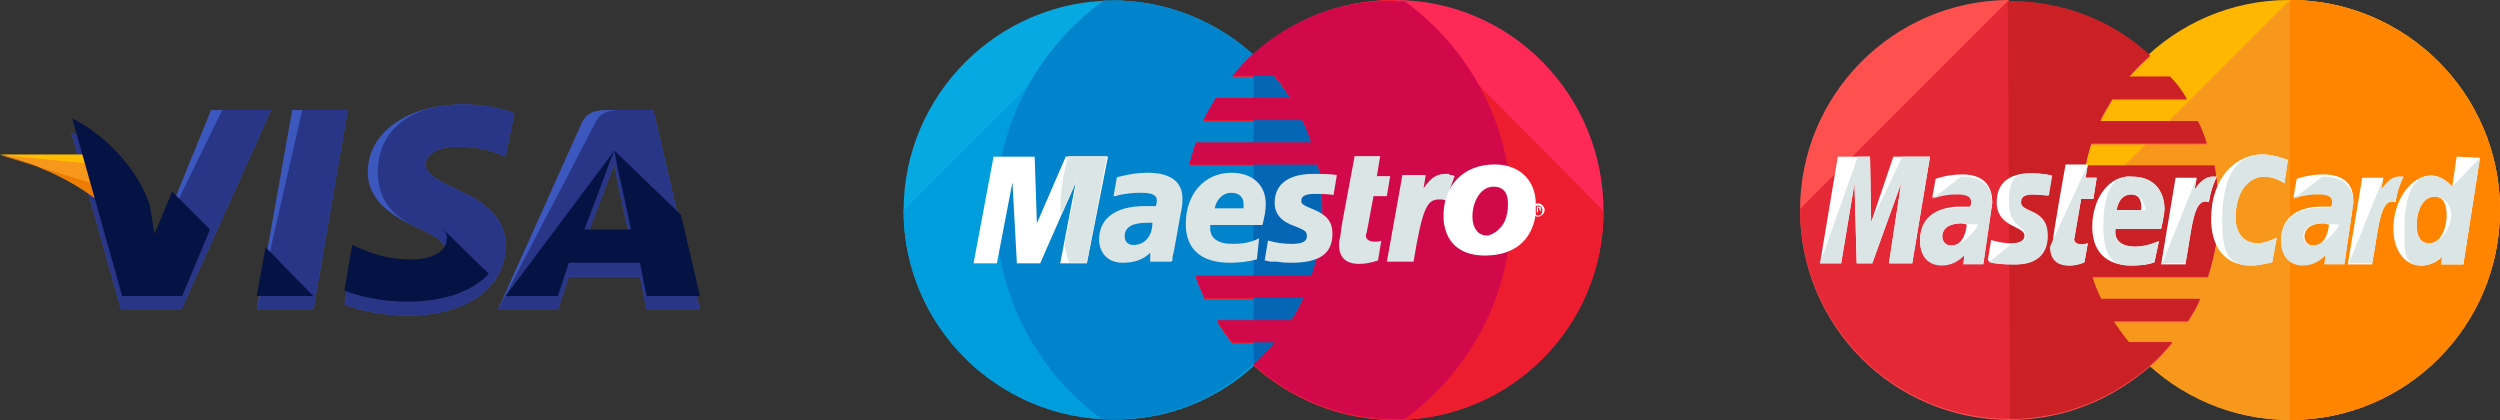 <svg version="1.1" id="Capa_1" xmlns="http://www.w3.org/2000/svg" x="0" y="0" width="1800.1" height="302.4" viewBox="0 0 1800.1 302.4" xml:space="preserve"><rect x="0" y="0" width="1800.1" height="302.4" fill="#333333" stroke="none"/><style>.st0{fill:#3c58bf}.st1{fill:#293688}.st3{fill:#f7981d}.st12{fill:#fff}.st14{fill:#dce5e5}</style><path class="st0" d="M184.8 223.2l25.6-144h40l-24.8 144z"/><path class="st1" d="M184.8 223.2l32.8-144h32.8l-24.8 144z"/><path class="st0" d="M370.4 81.6c-8-3.2-20.8-6.4-36.8-6.4-40 0-68.8 20-68.8 48.8 0 21.6 20 32.8 36 40s20.8 12 20.8 18.4c0 9.6-12.8 14.4-24 14.4-16 0-24.8-2.4-38.4-8l-5.6-2.4-5.6 32.8c9.6 4 27.2 8 45.6 8 42.4 0 70.4-20 70.4-50.4 0-16.8-10.4-29.6-34.4-40-14.4-7.2-23.2-11.2-23.2-18.4 0-6.4 7.2-12.8 23.2-12.8 13.6 0 23.2 2.4 30.4 5.6l4 1.6 6.4-31.2z"/><path class="st1" d="M370.4 81.6c-8-3.2-20.8-6.4-36.8-6.4-40 0-61.6 20-61.6 48.8 0 21.6 12.8 32.8 28.8 40s20.8 12 20.8 18.4c0 9.6-12.8 14.4-24 14.4-16 0-24.8-2.4-38.4-8l-5.6-2.4-5.6 32.8c9.6 4 27.2 8 45.6 8 42.4 0 70.4-20 70.4-50.4 0-16.8-10.4-29.6-34.4-40-14.4-7.2-23.2-11.2-23.2-18.4 0-6.4 7.2-12.8 23.2-12.8 13.6 0 23.2 2.4 30.4 5.6l4 1.6 6.4-31.2z"/><path class="st0" d="M439.2 79.2c-9.6 0-16.8.8-20.8 10.4l-60 133.6h43.2l8-24h51.2l4.8 24H504l-33.6-144h-31.2zm-18.4 96c2.4-7.2 16-42.4 16-42.4s3.2-8.8 5.6-14.4l2.4 13.6s8 36 9.6 44h-33.6v-.8z"/><path class="st1" d="M448.8 79.2c-9.6 0-16.8.8-20.8 10.4l-69.6 133.6h43.2l8-24h51.2l4.8 24H504l-33.6-144h-21.6zm-28 96c3.2-8 16-42.4 16-42.4s3.2-8.8 5.6-14.4l2.4 13.6s8 36 9.6 44h-33.6v-.8z"/><path class="st0" d="M111.2 179.2l-4-20.8c-7.2-24-30.4-50.4-56-63.2l36 128h43.2l64.8-144H152l-40.8 100z"/><path class="st1" d="M111.2 179.2l-4-20.8c-7.2-24-30.4-50.4-56-63.2l36 128h43.2l64.8-144H160l-48.8 100z"/><path d="M0 111.2l7.2 1.6c51.2 12 86.4 42.4 100 78.4l-14.4-68c-2.4-9.6-9.6-12-18.4-12H0z" fill="#ffbc00"/><path class="st3" d="M0 111.6c51.2 12 93.6 43.2 107.2 79.2L93.6 134c-2.4-9.6-10.4-15.2-19.2-15.2L0 111.6z"/><path d="M0 111.6c51.2 12 93.6 43.2 107.2 79.2l-9.6-31.2c-2.4-9.6-5.6-19.2-16.8-23.2L0 111.6z" fill="#ed7c00"/><path d="M151.2 165.2L124 138l-12.8 30.4-3.2-20c-7.2-24-30.4-50.4-56-63.2l36 128h43.2l20-48zm74.4 48L191.2 178l-6.4 35.2zm92-49.6c3.2 3.2 4.8 5.6 4 8.8 0 9.6-12.8 14.4-24 14.4-16 0-24.8-2.4-38.4-8l-5.6-2.4-5.6 32.8c9.6 4 27.2 8 45.6 8 25.6 0 46.4-7.2 58.4-20l-34.4-33.6zm46.4 49.6h37.6l8-24h51.2l4.8 24H504l-13.6-58.4-48-46.4 2.4 12.8s8 36 9.6 44h-33.6c3.2-8 16-42.4 16-42.4s3.2-8.8 5.6-14.4" fill="#051244"/><path d="M902.6 263.6c30.4-27.2 49.6-67.2 49.6-112s-19.2-84-49.6-112C876.2 15.6 840.2.4 801.8.4c-83.2 0-151.2 68-151.2 151.2S718.6 302 801.8 302c38.4.8 74.4-14.4 100.8-38.4z" fill="#07a9e2"/><path d="M650.6 151.6c0 83.2 68 150.4 151.2 150.4 39.2 0 74.4-14.4 100.8-39.2 30.4-27.2 49.6-67.2 49.6-112S933 67.6 902.6 39.6C876.2 15.6 840.2.4 801.8.4" fill="#009ddd"/><path d="M902.6 39.6C876.2 15.6 840.2.4 801.8.4h-7.2C747.4 34.8 717 90 717 151.6s30.4 116.8 76.8 150.4h7.2c39.2 0 74.4-14.4 100.8-39.2 30.4-27.2 49.6-67.2 49.6-112S933 67.6 902.6 39.6z" fill="#0284cc"/><path d="M1004.2 0C965 0 929.8 14.4 902.6 39.2c-5.6 4.8-10.4 10.4-15.2 16h30.4c4 4.8 8 10.4 11.2 16h-53.6c-3.2 5.6-6.4 10.4-8.8 16h71.2c2.4 5.6 4.8 10.4 6.4 16H861c-1.6 5.6-3.2 10.4-4.8 16H949c2.4 10.4 3.2 20.8 3.2 32 0 16.8-2.4 32.8-8 48H861c1.6 5.6 4 10.4 6.4 16h71.2c-2.4 5.6-5.6 11.2-8.8 16h-53.6c3.2 5.6 7.2 11.2 11.2 16h30.4c-4.8 5.6-9.6 11.2-15.2 16 27.2 24 62.4 39.2 101.6 39.2 83.2 0 150.4-67.2 150.4-150.4 0-84-67.2-152-150.4-152z" fill="#ff2957"/><path d="M1004.2 0C965 0 929.8 14.4 902.6 39.2c-5.6 4.8-10.4 10.4-15.2 16h30.4c4 4.8 8 10.4 11.2 16h-53.6c-3.2 5.6-6.4 10.4-8.8 16h71.2c2.4 5.6 4.8 10.4 6.4 16H861c-1.6 5.6-3.2 10.4-4.8 16H949c2.4 10.4 3.2 20.8 3.2 32 0 16.8-2.4 32.8-8 48H861c1.6 5.6 4 10.4 6.4 16h71.2c-2.4 5.6-5.6 11.2-8.8 16h-53.6c3.2 5.6 7.2 11.2 11.2 16h30.4c-4.8 5.6-9.6 11.2-15.2 16 27.2 24 62.4 39.2 101.6 39.2 83.2 0 150.4-67.2 150.4-150.4" fill="#ed1c2e"/><path d="M902.6 263.2c30.4-27.2 49.6-67.2 49.6-112s-19.2-84-49.6-112v224z" fill="#0466b5"/><path class="st12" d="M1102.6 151.2c0-2.4 2.4-4.8 4.8-4.8s4.8 2.4 4.8 4.8-2.4 4.8-4.8 4.8-4.8-2.4-4.8-4.8zm4.8 4c2.4 0 3.2-1.6 3.2-4s-1.6-3.2-3.2-3.2c-2.4 0-4 1.6-4 3.2s2.4 4 4 4zm0-2.4h-.8v-4h2.4l.8.8c0 .8 0 .8-.8.8l.8 1.6h-.8l-.8-1.6h-.8v2.4zm0-2.4h.8v-.8h-.8v.8z"/><path d="M902.6 38.5c-5.6 4.8-10.4 10.4-15.2 16h30.4c4 4.8 8 10.4 11.2 16h-53.6c-3.2 5.6-6.4 10.4-8.8 16h71.2c2.4 5.6 4.8 10.4 6.4 16H861c-1.6 5.6-3.2 10.4-4.8 16H949c2.4 10.4 3.2 20.8 3.2 32 0 16.8-2.4 32.8-8 48H861c1.6 5.6 4 10.4 6.4 16h71.2c-2.4 5.6-5.6 11.2-8.8 16h-53.6c3.2 5.6 7.2 11.2 11.2 16h30.4c-4.8 5.6-9.6 11.2-15.2 16 27.2 24 62.4 39.2 101.6 39.2h7.2c46.4-33.6 76.8-88.8 76.8-150.4S1057.8 34.5 1011.4.9h-7.2C965-.7 929.8 14.5 902.6 38.5z" fill="#d1094b"/><path class="st12" d="M782.6 189.6h-19.2l11.2-58.4-25.6 58.4h-16.8l-3.2-58.4-11.2 58.4H701l14.4-76.8H745l1.6 48 20.8-48h30.4z"/><path class="st14" d="M764.2 154.8l11.2-24.8-8.8 46.4c.8 4 1.6 8.8 3.2 12.8h12.8l14.4-76.8h-28c-3.2 12-5.6 25.6-5.6 39.2.8.8.8 1.6.8 3.2zm228 32.8c-5.6 1.6-8.8 2.4-13.6 2.4-9.6 0-14.4-4.8-14.4-13.6 0-1.6 0-3.2.8-5.6l.8-6.4.8-4.8 8.8-47.2h18.4l-2.4 14.4h9.6l-2.4 14.4H989l-4.8 25.6c0 .8-.8 2.4-.8 2.4 0 3.2 2.4 4.8 6.4 4.8 2.4 0 4 0 4.8-.8l-2.4 14.4zm55.2-60.8c-1.6-.8-1.6-.8-2.4-.8-.8 0-1.6 0-1.6-.8h-2.4c-6.4 0-10.4 2.4-16 10.4l1.6-9.6h-16.8l-11.2 62.4h19.2c6.4-38.4 9.6-44.8 18.4-44.8h2.4l2.4.8 6.4-17.6zM917.8 146c0 8 4.8 13.6 14.4 16.8 8 3.2 8.8 4 8.8 7.2 0 4-3.2 5.6-11.2 5.6-5.6 0-11.2-.8-16.8-2.4l-2.4 14.4h.8l3.2.8h4.8c4.8.8 8 .8 10.4.8 20 0 29.6-6.4 29.6-20.8 0-8.8-4-13.6-13.6-17.6-8-3.2-8.8-4-8.8-6.4 0-3.2 3.2-4.8 9.6-4.8 3.2 0 8.8 0 13.6.8l2.4-14.4c-4.8-.8-12-.8-16.8-.8-20.8 0-28 9.6-28 20.8zm-74.4 42.4h-15.2V182c-4.8 4.8-11.2 7.2-20 7.2-10.4 0-16.8-7.2-16.8-16.8 0-15.2 12-24 32.8-24h8c.8-2.4.8-3.2.8-4 0-4-3.2-5.6-12-5.6-5.6 0-11.2.8-15.2 1.6l-2.4.8h-1.6l2.4-13.6c9.6-2.4 15.2-3.2 22.4-3.2 16 0 24.8 6.4 24.8 18.4 0 3.2 0 5.6-1.6 12.8l-4 22.4-.8 4-.8 3.2v2.4l-.8.8zm-13.6-28h-4c-10.4 0-16 3.2-16 9.6 0 4 2.4 6.4 6.4 6.4 8 0 13.6-6.4 13.6-16zm75.2 26.4c-6.4 1.6-12.8 2.4-19.2 2.4-20.8 0-32-9.6-32-28 0-21.6 13.6-36.8 32.8-36.8 15.2 0 24.8 8.8 24.8 22.4 0 4.8-.8 8.8-2.4 15.2h-37.6v2.4c0 7.2 5.6 11.2 16 11.2 7.2 0 12.8-.8 19.2-4l-1.6 15.2zm-9.6-36.8v-3.2c0-4.8-3.2-8-8.8-8-5.6 0-10.4 4-12 11.2h20.8z"/><path class="st12" d="M1105.8 154.4c-3.2 20.8-17.6 29.6-36.8 29.6-20.8 0-29.6-12.8-29.6-28.8 0-21.6 14.4-36.8 36.8-36.8 19.2 0 29.6 12.8 29.6 28v8zm-20-8c0-6.4-2.4-12-10.4-12-9.6 0-15.2 11.2-15.2 21.6 0 8 4 13.6 10.4 13.6 4 0 12.8-5.6 14.4-15.2.8-3.2.8-5.6.8-8z"/><path class="st12" d="M1040.2 162.4c.8-5.6 1.6-12 1.6-17.6v-1.6c-.8 4-1.6 8-1.6 12.8-.8 1.6-.8 4 0 6.4z"/><path d="M1800.1 151.2c0 83.2-67.2 151.2-151.2 151.2-83.2 0-151.2-68-151.2-151.2C1497.7 68 1564.9 0 1648.1 0c84.8 0 152 68 152 151.2z" fill="#ffb600"/><path class="st3" d="M1648.9 0c83.2 0 151.2 68 151.2 151.2 0 83.2-67.2 151.2-151.2 151.2-83.2 0-151.2-68-151.2-151.2"/><path d="M1648.9 0c83.2 0 151.2 68 151.2 151.2 0 83.2-67.2 151.2-151.2 151.2" fill="#ff8500"/><path d="M1445.7 0c-82.4.8-149.6 68-149.6 151.2s67.2 151.2 151.2 151.2c39.2 0 74.4-15.2 101.6-39.2 5.6-4.8 10.4-10.4 15.2-16h-31.2c-4-4.8-8-10.4-11.2-15.2h53.6c3.2-4.8 6.4-10.4 8.8-16h-71.2c-2.4-4.8-4.8-10.4-6.4-16h83.2c4.8-15.2 8-31.2 8-48 0-11.2-1.6-21.6-3.2-32h-92.8c.8-5.6 2.4-10.4 4-16h83.2c-1.6-5.6-4-11.2-6.4-16h-70.4c2.4-5.6 5.6-10.4 8.8-16h53.6c-3.2-5.6-7.2-11.2-12-16h-29.6c4.8-5.6 9.6-10.4 15.2-15.2-26.4-24.8-62.4-39.2-101.6-39.2 0-1.6 0-1.6-.8-1.6z" fill="#ff5050"/><path d="M1296.1 150.4c0 83.2 67.2 151.2 151.2 151.2 39.2 0 74.4-15.2 101.6-39.2 5.6-4.8 10.4-10.4 15.2-16h-31.2c-4-4.8-8-10.4-11.2-15.2h53.6c3.2-4.8 6.4-10.4 8.8-16h-71.2c-2.4-4.8-4.8-10.4-6.4-16h83.2c4.8-15.2 8-31.2 8-48 0-11.2-1.6-21.6-3.2-32h-92.8c.8-5.6 2.4-10.4 4-16h83.2c-1.6-5.6-4-11.2-6.4-16h-70.4c2.4-5.6 5.6-10.4 8.8-16h53.6c-3.2-5.6-7.2-11.2-12-16h-29.6c4.8-5.6 9.6-10.4 15.2-15.2C1521.7 15.2 1485.7.8 1446.5.8h-.8" fill="#e52836"/><path d="M1447.3 301.6c39.2 0 74.4-15.2 101.6-39.2 5.6-4.8 10.4-10.4 15.2-16h-31.2c-4-4.8-8-10.4-11.2-15.2h53.6c3.2-4.8 6.4-10.4 8.8-16h-71.2c-2.4-4.8-4.8-10.4-6.4-16h83.2c4.8-15.2 8-31.2 8-48 0-11.2-1.6-21.6-3.2-32h-92.8c.8-5.6 2.4-10.4 4-16h83.2c-1.6-5.6-4-11.2-6.4-16h-70.4c2.4-5.6 5.6-10.4 8.8-16h53.6c-3.2-5.6-7.2-11.2-12-16h-29.6c4.8-5.6 9.6-10.4 15.2-15.2C1521.7 15.2 1485.7.8 1446.5.8h-.8" fill="#cb2026"/><path class="st12" d="M1500.9 188.8l2.4-13.6c-.8 0-2.4.8-4 .8-5.6 0-6.4-3.2-5.6-4.8l4.8-28h8.8l2.4-15.2h-8l1.6-9.6h-16s-9.6 52.8-9.6 59.2c0 9.6 5.6 13.6 12.8 13.6 4.8 0 8.8-1.6 10.4-2.4zm5.6-25.6c0 22.4 15.2 28 28 28 12 0 16.8-2.4 16.8-2.4l3.2-15.2s-8.8 4-16.8 4c-17.6 0-14.4-12.8-14.4-12.8h32.8s2.4-10.4 2.4-14.4c0-10.4-5.6-23.2-23.2-23.2-16.8-1.6-28.8 16-28.8 36zm28-23.2c8.8 0 7.2 10.4 7.2 11.2h-17.6c0-.8 1.6-11.2 10.4-11.2zm101.6 48.8l3.2-17.6s-8 4-13.6 4c-11.2 0-16-8.8-16-18.4 0-19.2 9.6-29.6 20.8-29.6 8 0 14.4 4.8 14.4 4.8l2.4-16.8s-9.6-4-18.4-4c-18.4 0-36.8 16-36.8 46.4 0 20 9.6 33.6 28.8 33.6 6.4 0 15.2-2.4 15.2-2.4zm-223.2-63.2c-11.2 0-19.2 3.2-19.2 3.2l-2.4 13.6s7.2-3.2 17.6-3.2c5.6 0 10.4.8 10.4 5.6 0 3.2-.8 4-.8 4h-7.2c-13.6 0-28.8 5.6-28.8 24 0 14.4 9.6 17.6 15.2 17.6 11.2 0 16-7.2 16.8-7.2l-.8 6.4h14.4l6.4-44c0-19.2-16-20-21.6-20zm3.2 36c0 2.4-1.6 15.2-11.2 15.2-4.8 0-6.4-4-6.4-6.4 0-4 2.4-9.6 14.4-9.6 2.4.8 3.2.8 3.2.8zm33.6 28.8c4 0 24 .8 24-20.8 0-20-19.2-16-19.2-24 0-4 3.2-5.6 8.8-5.6 2.4 0 11.2.8 11.2.8l2.4-14.4s-5.6-1.6-15.2-1.6c-12 0-24 4.8-24 20.8 0 18.4 20 16.8 20 24 0 4.8-5.6 5.6-9.6 5.6-7.2 0-14.4-2.4-14.4-2.4l-2.4 14.4c.8 1.6 4.8 3.2 18.4 3.2zm319.2-77.6l-3.2 21.6s-6.4-8-15.2-8c-14.4 0-27.2 17.6-27.2 38.4 0 12.8 6.4 26.4 20 26.4 9.6 0 15.2-6.4 15.2-6.4l-.8 5.6h16l12-76.8-16.8-.8zm-7.2 42.4c0 8.8-4 20-12.8 20-5.6 0-8.8-4.8-8.8-12.8 0-12.8 5.6-20.8 12.8-20.8 5.6 0 8.8 4 8.8 13.6zm-436 34.4l9.6-57.6 1.6 57.6h11.2l20.8-57.6-8.8 57.6h16.8l12.8-76.8h-26.4l-16 47.2-.8-47.2h-23.2l-12.8 76.8h15.2zm248 0c4.8-26.4 5.6-48 16.8-44 1.6-10.4 4-14.4 5.6-18.4h-3.2c-7.2 0-12.8 9.6-12.8 9.6l1.6-8.8h-15.2l-10.4 62.4h17.6v-.8zm99.2-64c-11.2 0-19.2 3.2-19.2 3.2l-2.4 13.6s7.2-3.2 17.6-3.2c5.6 0 10.4.8 10.4 5.6 0 3.2-.8 4-.8 4h-7.2c-13.6 0-28.8 5.6-28.8 24 0 14.4 9.6 17.6 15.2 17.6 11.2 0 16-7.2 16.8-7.2l-.8 6.4h14.4l6.4-44c.8-19.2-16-20-21.6-20zm4 36c0 2.4-1.6 15.2-11.2 15.2-4.8 0-6.4-4-6.4-6.4 0-4 2.4-9.6 14.4-9.6 2.4.8 2.4.8 3.2.8zm31.2 28c4.8-26.4 5.6-48 16.8-44 1.6-10.4 4-14.4 5.6-18.4h-3.2c-7.2 0-12.8 9.6-12.8 9.6l1.6-8.8h-15.2l-10.4 62.4h17.6v-.8z"/><path class="st14" d="M1476.1 177.6c0 9.6 5.6 13.6 12.8 13.6 5.6 0 10.4-1.6 12-2.4l2.4-13.6c-.8 0-2.4.8-4 .8-5.6 0-6.4-3.2-5.6-4.8l4.8-28h8.8l2.4-15.2h-8l1.6-9.6m11.2 44.8c0 22.4 7.2 28 20 28 12 0 16.8-2.4 16.8-2.4l3.2-15.2s-8.8 4-16.8 4c-17.6 0-14.4-12.8-14.4-12.8h32.8s2.4-10.4 2.4-14.4c0-10.4-5.6-23.2-23.2-23.2-16.8-1.6-20.8 16-20.8 36zm20-23.2c8.8 0 10.4 10.4 10.4 11.2h-20.8c0-.8 1.6-11.2 10.4-11.2zm101.6 48.8l3.2-17.6s-8 4-13.6 4c-11.2 0-16-8.8-16-18.4 0-19.2 9.6-29.6 20.8-29.6 8 0 14.4 4.8 14.4 4.8l2.4-16.8s-9.6-4-18.4-4c-18.4 0-28.8 16-28.8 46.4 0 20 1.6 33.6 20.8 33.6 6.4 0 15.2-2.4 15.2-2.4zm-244.8-45.6s7.2-3.2 17.6-3.2c5.6 0 10.4.8 10.4 5.6 0 3.2-.8 4-.8 4h-7.2c-13.6 0-28.8 5.6-28.8 24 0 14.4 9.6 17.6 15.2 17.6 11.2 0 16-7.2 16.8-7.2l-.8 6.4h14.4l6.4-44c0-18.4-16-19.2-22.4-19.2m12 34.4c0 2.4-9.6 15.2-19.2 15.2-4.8 0-6.4-4-6.4-6.4 0-4 2.4-9.6 14.4-9.6 2.4.8 11.2.8 11.2.8zm8 27.2s4.8 1.6 18.4 1.6c4 0 24 .8 24-20.8 0-20-19.2-16-19.2-24 0-4 3.2-5.6 8.8-5.6 2.4 0 11.2.8 11.2.8l2.4-14.4s-5.6-1.6-15.2-1.6c-12 0-16 4.8-16 20.8 0 18.4 12 16.8 12 24 0 4.8-5.6 5.6-9.6 5.6m316.8-40.8s-6.4-8-15.2-8c-14.4 0-19.2 17.6-19.2 38.4 0 12.8-1.6 26.4 12 26.4 9.6 0 15.2-6.4 15.2-6.4l-.8 5.6h16l12-76.8m-20.8 41.6c0 8.8-7.2 20-16 20-5.6 0-8.8-4.8-8.8-12.8 0-12.8 5.6-20.8 12.8-20.8 5.6 0 12 4 12 13.6zm-439.2 34.4l9.6-57.6 1.6 57.6h11.2l20.8-57.6-8.8 57.6h16.8l12.8-76.8h-20l-22.4 47.2-.8-47.2h-8.8l-27.2 76.8h15.2zm231.2 0h16.8c4.8-26.4 5.6-48 16.8-44 1.6-10.4 4-14.4 5.6-18.4h-3.2c-7.2 0-12.8 9.6-12.8 9.6l1.6-8.8m69.6 15.2s7.2-3.2 17.6-3.2c5.6 0 10.4.8 10.4 5.6 0 3.2-.8 4-.8 4h-7.2c-13.6 0-28.8 5.6-28.8 24 0 14.4 9.6 17.6 15.2 17.6 11.2 0 16-7.2 16.8-7.2l-.8 6.4h14.4l6.4-44c0-18.4-16-19.2-22.4-19.2m12 34.4c0 2.4-9.6 15.2-19.2 15.2-4.8 0-6.4-4-6.4-6.4 0-4 2.4-9.6 14.4-9.6 3.2.8 11.2.8 11.2.8zm7.2 28h16.8c4.8-26.4 5.6-48 16.8-44 1.6-10.4 4-14.4 5.6-18.4h-3.2c-7.2 0-12.8 9.6-12.8 9.6l1.6-8.8"/></svg>